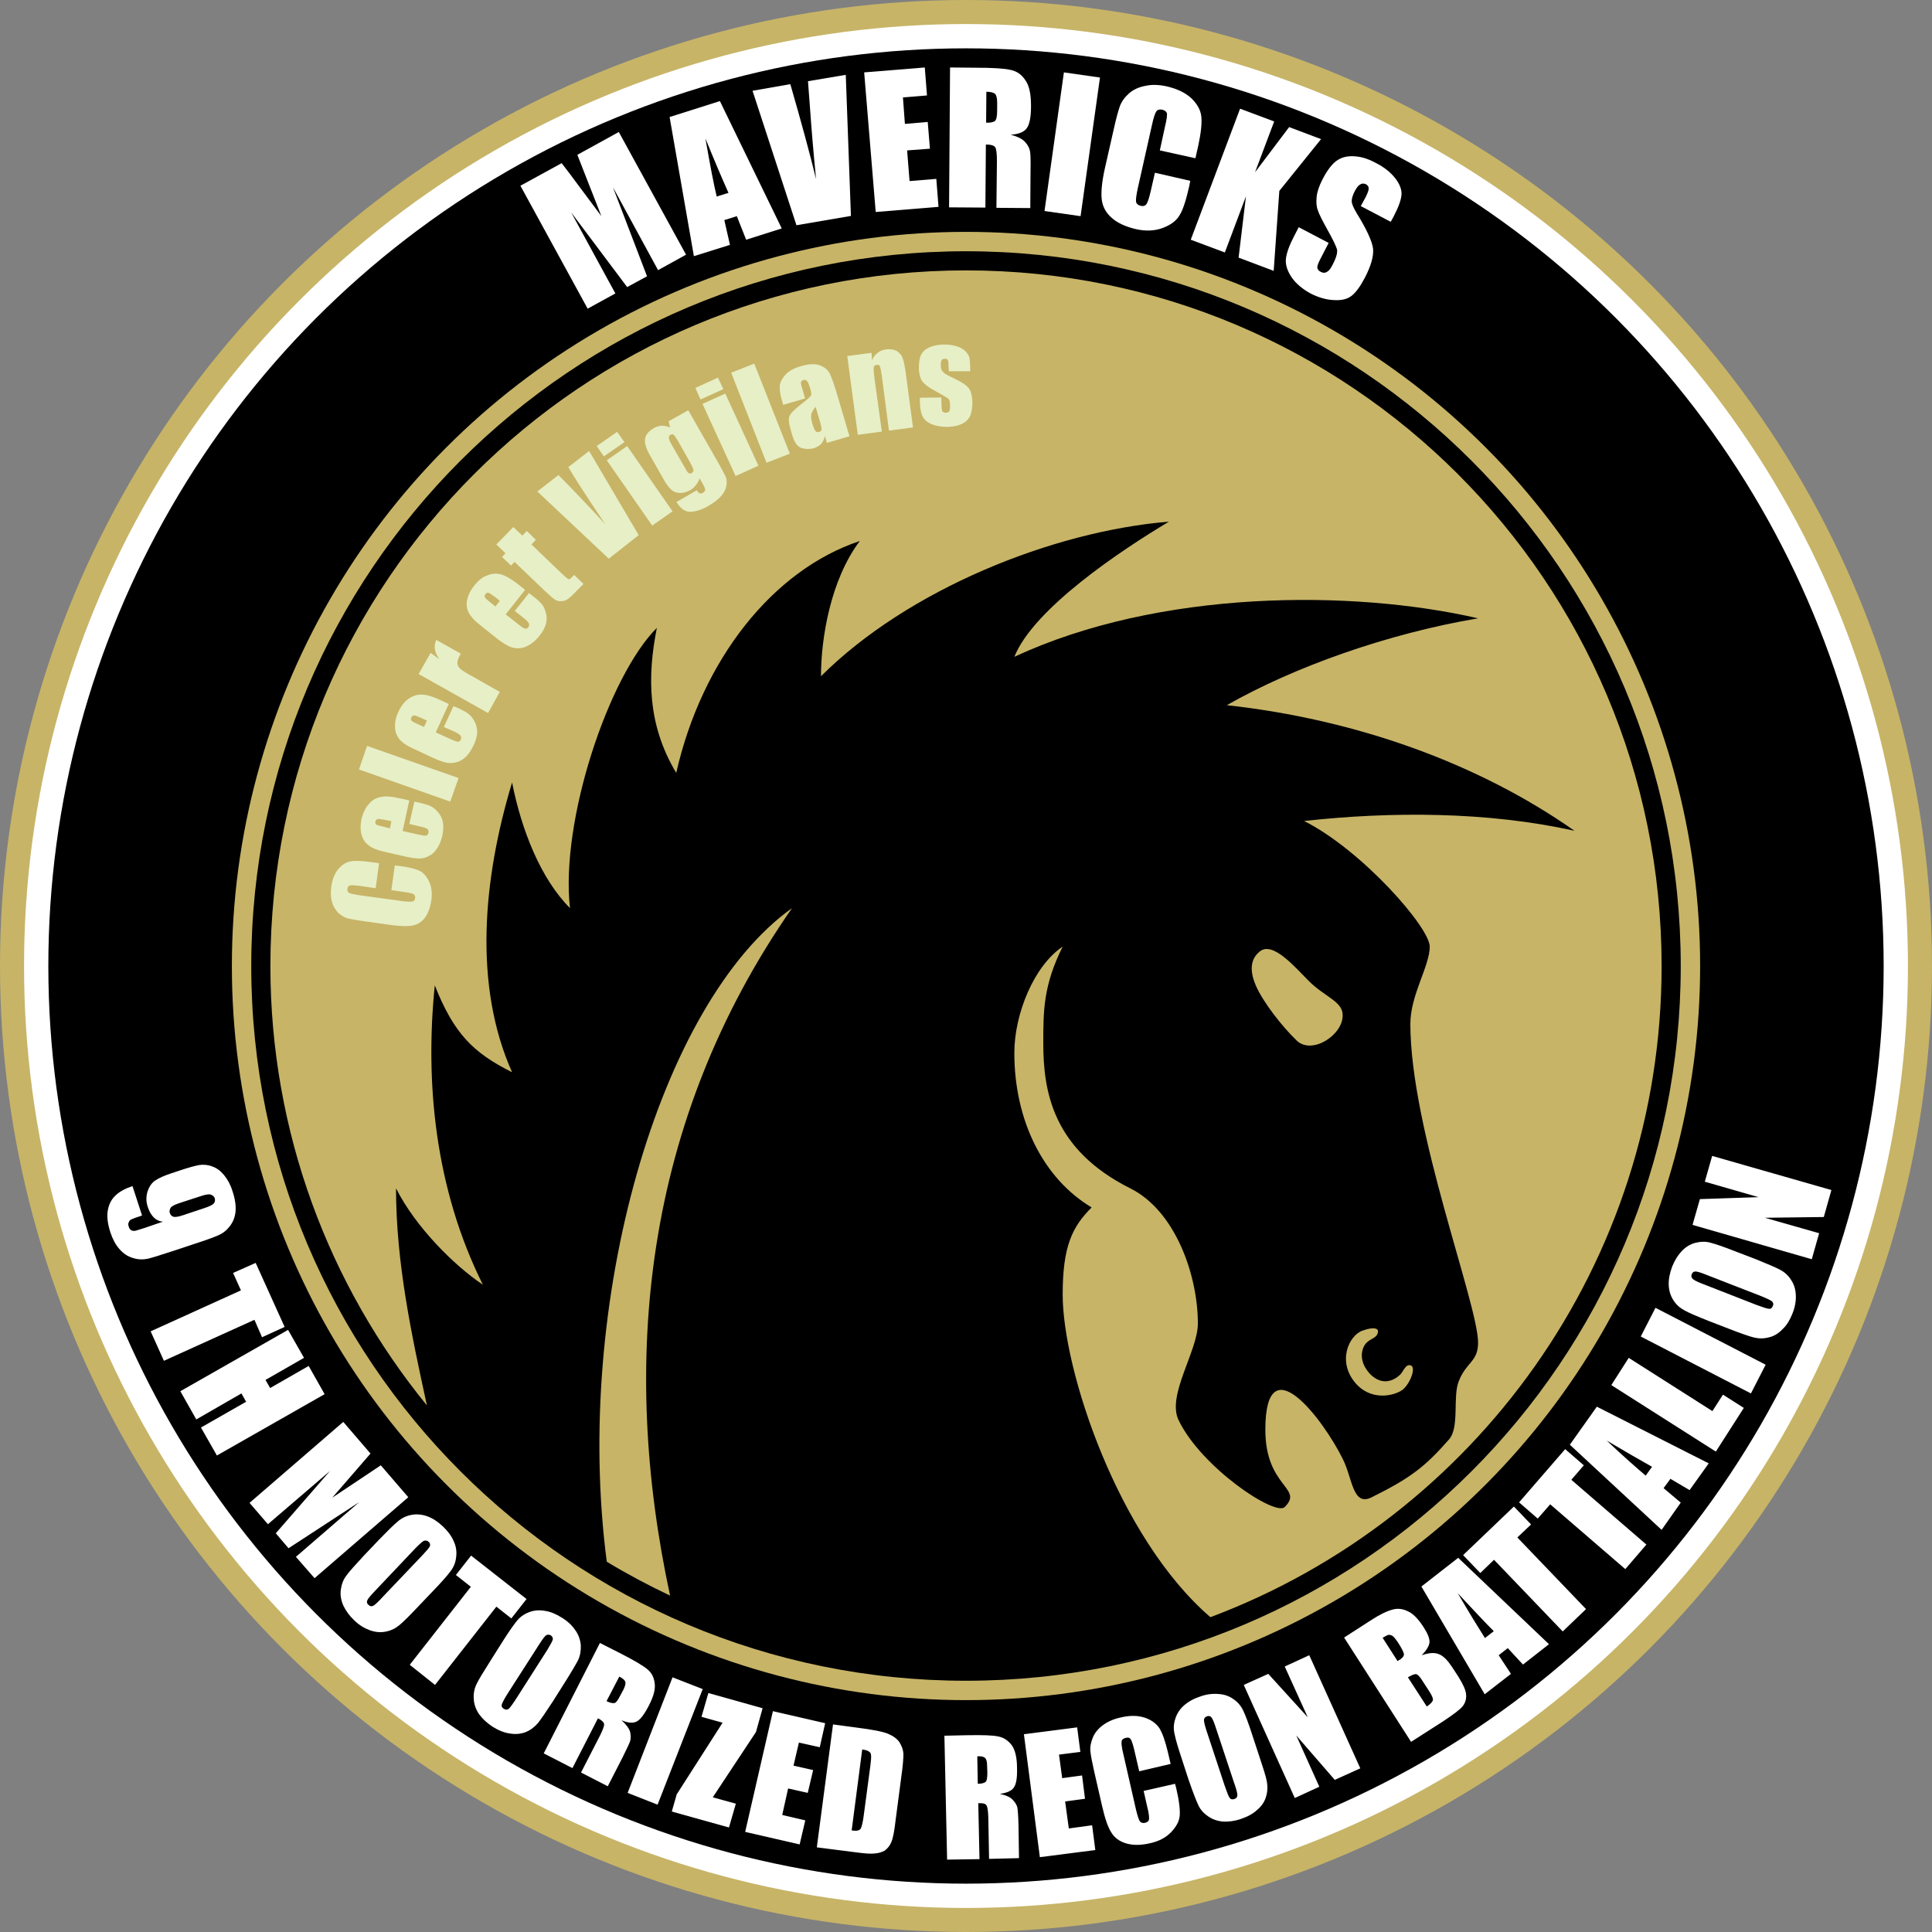 <?xml version="1.0" encoding="UTF-8" standalone="no"?>
<!-- Creator: CorelDRAW X7 -->

<svg
   xmlns:dc="http://purl.org/dc/elements/1.1/"
   xmlns:cc="http://creativecommons.org/ns#"
   xmlns:rdf="http://www.w3.org/1999/02/22-rdf-syntax-ns#"
   xmlns:svg="http://www.w3.org/2000/svg"
   xmlns="http://www.w3.org/2000/svg"
   xmlns:sodipodi="http://sodipodi.sourceforge.net/DTD/sodipodi-0.dtd"
   xmlns:inkscape="http://www.inkscape.org/namespaces/inkscape"
   xml:space="preserve"
   width="7.874in"
   height="7.874in"
   version="1.1"
   style="clip-rule:evenodd;fill-rule:evenodd;image-rendering:optimizeQuality;shape-rendering:geometricPrecision;text-rendering:geometricPrecision"
   viewBox="0 0 7874.001 7874.001"
   id="svg4791"
   inkscape:version="0.91 r13725"
   sodipodi:docname="ariadna_mavericks.svg"><rect x="0" y="0" width="7874.001" height="7874.001" fill="#808080" stroke="none"/><sodipodi:namedview
     pagecolor="#ffffff"
     bordercolor="#666666"
     borderopacity="1"
     objecttolerance="10"
     gridtolerance="10"
     guidetolerance="10"
     inkscape:pageopacity="0"
     inkscape:pageshadow="2"
     inkscape:window-width="640"
     inkscape:window-height="480"
     id="namedview4851"
     showgrid="false"
     inkscape:zoom="0.23838384"
     inkscape:cx="736.83001"
     inkscape:cy="849.33005"
     inkscape:window-x="0"
     inkscape:window-y="0"
     inkscape:window-maximized="0"
     inkscape:current-layer="svg4791" /><defs
     id="defs4793"><style
       type="text/css"
       id="style4795"><![CDATA[
    .fil4 {fill:none}
    .fil2 {fill:black}
    .fil0 {fill:#C7B467}
    .fil1 {fill:white}
    .fil3 {fill:#E7EFC6;fill-rule:nonzero}
    .fil5 {fill:white;fill-rule:nonzero}
   ]]></style></defs><g
     id="Layer_x0020_1"
     transform="translate(3937,-7063)"><circle
       class="fil0"
       cy="11000"
       r="3937"
       id="circle4799"
       cx="0"
       style="fill:#c7b467" /><circle
       class="fil1"
       cy="11000"
       r="3839"
       id="circle4801"
       cx="0"
       style="fill:#ffffff" /><circle
       class="fil2"
       cy="11000"
       r="3740"
       id="circle4803"
       cx="0"
       style="fill:#000000" /><circle
       class="fil0"
       cy="11000"
       r="2992"
       id="circle4805"
       cx="0"
       style="fill:#c7b467" /><path
       class="fil3"
       d="m -2392,10581 -14,102 -68,-10 c -20,-2 -32,-3 -37,-1 -5,1 -9,6 -10,13 -1,8 1,14 7,17 6,3 19,6 38,9 l 182,25 c 19,2 32,3 38,1 6,-1 10,-6 11,-14 1,-7 -2,-13 -7,-16 -5,-3 -19,-6 -40,-9 l -50,-7 14,-101 16,2 c 40,5 68,12 85,20 16,8 29,23 39,44 10,21 13,46 9,75 -4,30 -13,54 -26,72 -14,18 -30,28 -50,32 -20,4 -49,3 -88,-2 l -114,-16 c -28,-4 -49,-8 -63,-11 -14,-4 -27,-12 -39,-23 -11,-12 -20,-26 -25,-44 -5,-18 -6,-38 -3,-61 4,-30 13,-53 27,-71 15,-18 31,-29 49,-33 18,-4 46,-3 82,2 l 37,5 z"
       id="path4807"
       inkscape:connector-curvature="0"
       style="fill:#e7efc6;fill-rule:nonzero" /><path
       id="1"
       class="fil3"
       d="m -2269,10325 -27,125 68,15 c 14,3 24,5 28,3 5,-1 8,-4 9,-10 2,-7 0,-13 -5,-17 -5,-3 -15,-7 -31,-10 l -42,-10 21,-91 23,5 c 20,5 34,9 44,14 10,5 20,13 30,25 10,11 16,25 19,40 3,15 2,33 -2,54 -5,21 -12,38 -21,52 -10,15 -20,25 -33,31 -12,7 -24,10 -37,11 -14,0 -32,-2 -55,-7 l -92,-21 c -28,-6 -49,-15 -63,-26 -15,-11 -24,-26 -29,-45 -5,-18 -4,-39 0,-61 7,-27 17,-48 31,-63 14,-16 30,-25 49,-28 18,-4 43,-2 73,5 l 42,9 z m -73,85 -23,-5 c -16,-3 -27,-5 -32,-4 -5,1 -8,4 -10,9 -1,7 0,11 4,14 3,2 14,5 32,9 l 23,6 6,-29 z"
       inkscape:connector-curvature="0"
       style="fill:#e7efc6;fill-rule:nonzero" /><polygon
       id="2"
       class="fil3"
       points="-2474,10199 -2441,10103 -2068,10234 -2102,10330 "
       style="fill:#e7efc6;fill-rule:nonzero" /><path
       id="3"
       class="fil3"
       d="m -2108,9932 -53,116 64,29 c 13,6 22,9 27,9 5,0 8,-3 11,-9 3,-6 2,-12 -2,-17 -4,-4 -13,-10 -28,-17 l -39,-17 39,-85 22,9 c 18,9 32,16 40,23 9,7 17,17 24,30 7,14 11,28 11,44 -1,15 -5,33 -14,52 -9,19 -19,35 -31,47 -12,12 -25,20 -38,23 -14,4 -27,5 -39,3 -13,-2 -31,-8 -53,-18 l -86,-40 c -25,-11 -44,-24 -56,-38 -11,-14 -18,-30 -18,-50 -1,-19 3,-39 13,-60 11,-25 25,-43 42,-55 17,-12 35,-18 54,-17 19,0 42,7 71,20 l 39,18 z m -89,68 -21,-10 c -16,-7 -26,-11 -31,-11 -5,0 -9,2 -11,7 -3,6 -3,11 0,14 3,3 13,9 30,16 l 21,10 12,-26 z"
       inkscape:connector-curvature="0"
       style="fill:#e7efc6;fill-rule:nonzero" /><path
       id="4"
       class="fil3"
       d="m -2182,9724 35,25 c -20,-28 -23,-54 -12,-78 l 100,56 c -9,15 -14,28 -14,38 1,10 4,17 11,23 6,6 23,17 51,32 l 111,63 -48,86 -283,-159 49,-86 z"
       inkscape:connector-curvature="0"
       style="fill:#e7efc6;fill-rule:nonzero" /><path
       id="5"
       class="fil3"
       d="m -1797,9467 -79,100 55,43 c 11,9 19,14 24,15 5,1 9,-1 13,-5 4,-6 5,-12 2,-17 -3,-6 -10,-13 -23,-23 l -34,-27 58,-73 19,15 c 16,12 27,23 34,31 7,9 12,20 16,35 4,15 4,30 0,45 -4,15 -13,31 -26,48 -13,16 -27,29 -41,37 -15,9 -29,14 -43,14 -14,1 -26,-2 -38,-7 -12,-5 -28,-15 -47,-29 l -74,-59 c -22,-17 -37,-34 -46,-50 -8,-16 -10,-34 -6,-53 4,-19 13,-37 27,-55 17,-22 35,-37 55,-44 19,-8 38,-9 56,-4 18,5 39,17 64,36 l 34,27 z m -103,45 -18,-15 c -14,-10 -23,-16 -28,-18 -5,-1 -9,0 -12,5 -4,5 -5,10 -3,13 2,4 10,12 25,23 l 18,15 18,-23 z"
       inkscape:connector-curvature="0"
       style="fill:#e7efc6;fill-rule:nonzero" /><path
       id="6"
       class="fil3"
       d="m -1845,9211 37,35 18,-19 37,36 -18,19 125,120 c 15,14 24,22 28,22 3,0 10,-6 21,-18 l 38,37 -28,28 c -15,17 -27,27 -35,33 -8,6 -17,9 -27,9 -10,1 -18,-1 -26,-6 -7,-4 -23,-18 -46,-40 l -119,-114 -14,15 -37,-35 14,-15 -37,-36 69,-71 z"
       inkscape:connector-curvature="0"
       style="fill:#e7efc6;fill-rule:nonzero" /><path
       id="7"
       class="fil3"
       d="m -1536,8901 202,343 -122,96 -291,-274 86,-67 c 77,78 140,145 191,201 -43,-64 -80,-120 -112,-170 l -39,-63 85,-66 z"
       inkscape:connector-curvature="0"
       style="fill:#e7efc6;fill-rule:nonzero" /><path
       id="8"
       class="fil3"
       d="m -1422,8823 30,42 -84,58 -29,-42 83,-58 z m 41,58 185,266 -83,58 -185,-266 83,-58 z"
       inkscape:connector-curvature="0"
       style="fill:#e7efc6;fill-rule:nonzero" /><path
       id="9"
       class="fil3"
       d="m -1132,8735 124,217 c 16,29 26,48 30,57 3,10 4,22 1,36 -3,14 -10,28 -22,41 -12,13 -29,26 -51,39 -27,16 -52,23 -74,24 -22,0 -40,-14 -56,-40 l 83,-48 c 7,13 15,16 24,11 6,-4 10,-8 10,-13 0,-5 -4,-14 -11,-26 l -12,-21 c -3,11 -8,20 -15,28 -6,8 -13,15 -22,20 -16,9 -30,13 -44,12 -13,0 -25,-5 -34,-13 -9,-8 -19,-21 -30,-40 l -58,-102 c -15,-27 -22,-49 -19,-66 3,-17 15,-31 34,-42 11,-7 22,-10 33,-11 12,0 23,2 35,7 l -6,-25 80,-45 z m -43,123 c -8,-13 -13,-20 -17,-23 -3,-3 -7,-3 -12,0 -5,3 -8,7 -7,12 0,5 3,14 10,26 l 54,94 c 7,13 12,21 16,24 4,2 8,3 13,0 6,-4 8,-8 7,-13 -1,-6 -6,-17 -15,-33 l -49,-87 z"
       inkscape:connector-curvature="0"
       style="fill:#e7efc6;fill-rule:nonzero" /><path
       id="10"
       class="fil3"
       d="m -1011,8602 22,47 -93,42 -21,-47 92,-42 z m 30,65 135,294 -93,42 -135,-294 93,-42 z"
       inkscape:connector-curvature="0"
       style="fill:#e7efc6;fill-rule:nonzero" /><polygon
       id="11"
       class="fil3"
       points="-957,8582 -863,8545 -718,8912 -813,8949 "
       style="fill:#e7efc6;fill-rule:nonzero" /><path
       id="12"
       class="fil3"
       d="m -656,8687 -89,26 -6,-21 c -7,-24 -9,-43 -8,-58 2,-14 10,-29 23,-44 14,-15 34,-26 61,-34 32,-10 58,-11 77,-5 20,7 34,18 42,33 8,16 20,49 35,101 l 46,156 -92,27 -8,-28 c -3,13 -8,23 -15,32 -8,8 -18,14 -31,18 -16,4 -33,4 -49,-1 -17,-5 -30,-23 -39,-55 l -7,-25 c -7,-24 -8,-41 -3,-51 4,-11 20,-26 45,-46 28,-21 42,-34 43,-39 1,-5 0,-14 -4,-27 -5,-16 -9,-26 -13,-30 -4,-5 -9,-6 -15,-4 -6,2 -9,5 -10,10 0,4 2,15 8,32 l 9,33 z m 43,34 c -12,15 -18,27 -18,35 -1,9 1,20 5,34 5,16 9,26 13,30 3,4 8,5 14,3 6,-1 10,-4 10,-9 1,-4 -1,-14 -5,-29 l -19,-64 z"
       inkscape:connector-curvature="0"
       style="fill:#e7efc6;fill-rule:nonzero" /><path
       id="13"
       class="fil3"
       d="m -385,8501 2,30 c 6,-13 13,-23 23,-30 9,-8 21,-12 34,-14 17,-2 31,0 43,6 11,7 20,16 24,28 5,11 9,31 13,59 l 30,225 -98,13 -29,-222 c -3,-22 -6,-36 -8,-40 -2,-5 -6,-7 -13,-6 -7,1 -11,4 -12,10 -1,6 0,21 3,45 l 30,217 -98,13 -43,-321 99,-13 z"
       inkscape:connector-curvature="0"
       style="fill:#e7efc6;fill-rule:nonzero" /><path
       id="14"
       class="fil3"
       d="m 17,8576 -87,0 -1,-17 c 0,-15 -1,-25 -3,-28 -1,-4 -6,-6 -12,-6 -6,0 -10,2 -13,5 -2,4 -4,10 -4,17 0,10 1,17 3,22 1,4 5,9 12,15 7,5 21,13 43,23 29,14 48,27 57,39 9,13 13,31 14,54 0,26 -3,46 -10,60 -7,13 -18,24 -34,31 -16,8 -35,11 -58,12 -25,0 -46,-4 -64,-11 -18,-8 -30,-18 -37,-32 -7,-13 -10,-33 -11,-60 l 0,-16 87,-1 1,21 c 0,17 1,29 3,34 3,5 7,7 13,7 7,0 12,-1 15,-5 3,-4 4,-11 4,-22 0,-16 -2,-25 -6,-29 -4,-4 -23,-15 -57,-34 -30,-16 -47,-31 -54,-44 -6,-13 -10,-29 -10,-47 0,-26 3,-45 10,-57 7,-13 18,-22 34,-29 16,-7 36,-10 57,-11 22,0 40,3 55,8 15,5 27,12 35,21 8,9 13,17 15,25 1,8 3,20 3,36 l 0,19 z"
       inkscape:connector-curvature="0"
       style="fill:#e7efc6;fill-rule:nonzero" /><circle
       class="fil4"
       cy="11000"
       r="2677"
       id="circle4823"
       cx="0"
       style="fill:none" /><path
       class="fil5"
       d="m -3397,11897 39,120 c -22,7 -36,12 -42,15 -6,2 -10,6 -12,12 -3,5 -3,12 0,19 2,7 5,11 10,14 5,3 11,3 17,2 6,-2 18,-5 36,-11 l 76,-26 c -14,-1 -27,-7 -37,-17 -10,-10 -18,-23 -24,-41 -8,-22 -8,-43 -2,-64 7,-21 17,-36 32,-46 15,-10 37,-20 65,-29 l 39,-13 c 33,-11 59,-18 76,-21 17,-2 35,-1 52,6 18,6 34,18 48,35 14,17 26,38 34,64 11,32 15,60 13,84 -2,23 -10,43 -23,60 -13,17 -28,29 -46,37 -18,8 -53,21 -106,38 l -66,22 c -58,19 -96,31 -116,36 -20,4 -40,4 -61,-3 -22,-6 -40,-19 -55,-36 -16,-18 -28,-41 -37,-68 -11,-34 -15,-63 -11,-88 4,-25 14,-46 31,-62 16,-16 40,-29 70,-39 z m 189,70 c -21,7 -32,14 -35,21 -3,7 -4,13 -2,18 3,9 8,14 15,16 8,2 20,0 38,-6 l 87,-29 c 21,-7 34,-13 39,-19 5,-6 7,-13 4,-22 -2,-5 -6,-10 -13,-13 -7,-4 -21,-3 -44,5 l -89,29 z m 431,504 -92,42 -31,-71 -369,167 -54,-120 368,-167 -32,-71 92,-41 118,261 z m 163,274 -439,250 -65,-114 184,-105 -19,-34 -184,106 -65,-115 439,-250 65,114 -157,90 19,33 157,-90 65,115 z m 341,420 -382,330 -76,-87 258,-223 -288,188 -52,-61 221,-254 -253,217 -75,-87 382,-330 111,129 c -20,23 -44,51 -71,82 l -85,98 198,-132 112,130 z m 40,446 c -35,37 -60,62 -77,76 -16,13 -34,22 -56,26 -21,4 -42,2 -64,-6 -22,-8 -44,-21 -64,-41 -20,-19 -34,-39 -44,-60 -9,-21 -13,-42 -10,-64 3,-22 10,-41 23,-58 12,-17 37,-44 72,-82 l 60,-63 c 35,-36 61,-62 77,-75 16,-14 35,-23 56,-27 21,-4 43,-2 65,6 22,8 43,22 63,41 20,19 35,39 44,60 10,21 13,43 10,65 -2,22 -10,41 -23,58 -12,16 -36,44 -72,81 l -60,63 z m 19,-211 c 16,-17 26,-29 29,-35 2,-7 1,-13 -5,-18 -5,-5 -10,-6 -17,-5 -6,1 -18,12 -36,30 l -162,171 c -21,22 -32,35 -35,42 -3,7 -2,13 5,19 6,6 13,7 20,3 7,-4 21,-17 41,-39 l 160,-168 z m 423,180 -62,79 -61,-48 -250,319 -103,-82 249,-318 -61,-48 62,-79 226,177 z m 108,416 c -28,43 -48,72 -61,89 -14,16 -30,29 -50,37 -20,8 -42,10 -65,6 -23,-3 -47,-13 -71,-28 -22,-15 -40,-31 -54,-50 -13,-19 -21,-40 -22,-62 -2,-22 2,-42 11,-61 9,-19 28,-50 56,-94 l 46,-73 c 27,-43 48,-73 61,-89 13,-17 30,-29 50,-37 20,-8 42,-10 65,-6 23,3 46,13 70,28 23,14 41,31 54,50 14,19 21,40 23,62 1,21 -2,42 -11,61 -10,19 -28,50 -56,94 l -46,73 z m -22,-211 c 12,-20 19,-33 21,-40 1,-7 -2,-12 -8,-17 -6,-3 -12,-4 -18,-1 -5,2 -15,15 -29,37 l -127,198 c -16,25 -24,41 -26,48 -2,7 1,13 8,17 7,5 14,5 21,0 6,-6 17,-21 33,-46 l 125,-196 z m 213,-26 83,42 c 55,28 92,50 109,64 18,14 28,33 31,57 4,24 -4,55 -24,93 -18,35 -34,56 -49,64 -15,8 -36,6 -62,-5 20,18 31,34 35,47 3,14 3,26 1,35 -2,9 -13,31 -31,68 l -61,119 -109,-56 77,-150 c 12,-24 18,-40 17,-47 -1,-8 -9,-16 -25,-24 l -104,203 -117,-60 229,-450 z m 79,137 -52,100 c 14,7 24,9 31,8 7,0 15,-11 25,-31 l 13,-24 c 7,-15 10,-25 7,-33 -3,-7 -11,-13 -24,-20 z m 340,51 -184,471 -122,-48 183,-471 123,48 z m 244,78 -27,97 -176,266 94,26 -28,97 -233,-65 20,-70 187,-292 -86,-24 28,-97 221,62 z m 42,12 213,49 -22,98 -85,-19 -22,94 80,18 -22,93 -80,-18 -24,108 94,22 -23,98 -222,-51 113,-492 z m 245,54 97,13 c 63,8 105,16 127,25 21,9 37,20 47,35 9,15 15,30 16,47 0,16 -2,48 -9,96 l -23,175 c -5,45 -11,75 -18,90 -6,14 -15,25 -26,33 -12,7 -26,11 -42,12 -16,2 -39,0 -70,-4 l -165,-21 66,-501 z m 119,102 -43,330 c 19,3 30,1 36,-6 5,-7 10,-28 14,-61 l 26,-195 c 3,-23 4,-37 3,-44 0,-7 -3,-12 -8,-15 -4,-4 -14,-7 -28,-9 z m 335,-56 93,-2 c 62,-1 104,0 126,5 22,4 40,16 55,35 14,19 22,51 22,94 1,39 -3,65 -13,79 -9,14 -28,22 -57,26 26,6 44,14 53,25 10,10 15,20 18,29 2,9 4,34 5,75 l 2,133 -122,3 -3,-168 c -1,-27 -3,-44 -8,-51 -4,-6 -15,-9 -33,-8 l 5,228 -132,2 -11,-505 z m 134,84 2,112 c 15,0 25,-3 31,-7 6,-4 8,-17 8,-39 l -1,-28 c 0,-16 -3,-27 -9,-32 -6,-5 -16,-7 -31,-6 z m 190,-90 217,-28 13,100 -87,11 13,96 81,-11 12,95 -81,11 15,110 95,-13 13,101 -226,29 -65,-501 z m 598,121 -128,30 -20,-86 c -6,-25 -11,-40 -15,-45 -4,-6 -11,-8 -20,-5 -10,2 -16,7 -17,15 -1,9 1,25 7,50 l 52,228 c 6,24 11,40 15,46 5,7 12,9 22,7 9,-2 15,-7 16,-15 1,-8 -1,-26 -8,-53 l -14,-62 128,-29 5,19 c 12,51 16,88 14,111 -2,23 -14,45 -35,67 -21,22 -49,37 -85,45 -38,9 -70,9 -98,1 -27,-8 -48,-23 -61,-45 -14,-22 -26,-58 -37,-106 l -33,-144 c -8,-35 -13,-62 -15,-80 -2,-19 2,-37 10,-57 8,-19 22,-36 41,-50 19,-14 43,-25 71,-31 37,-9 70,-9 98,0 28,9 48,24 61,43 13,21 24,53 35,99 l 11,47 z m 361,-32 c 16,48 27,82 31,103 4,21 3,42 -3,62 -6,21 -18,39 -36,54 -17,16 -39,28 -66,37 -26,9 -50,12 -73,11 -23,-2 -44,-9 -62,-22 -18,-12 -32,-28 -40,-47 -9,-19 -22,-53 -39,-102 l -27,-83 c -16,-48 -26,-82 -30,-103 -5,-21 -4,-41 3,-62 6,-20 18,-39 35,-54 18,-16 40,-28 67,-37 25,-9 50,-12 73,-10 23,1 44,8 62,21 18,12 31,28 40,47 9,19 22,53 38,103 l 27,82 z m -177,-116 c -7,-22 -13,-36 -18,-42 -4,-5 -10,-7 -18,-4 -6,2 -10,6 -12,12 -1,6 2,22 10,46 l 74,224 c 10,28 16,45 21,51 4,5 10,7 19,4 8,-3 12,-8 12,-16 0,-9 -5,-27 -15,-55 l -73,-220 z m 381,-295 208,461 -104,47 -157,-181 94,209 -100,46 -208,-461 100,-45 161,177 -94,-207 100,-46 z m 142,-72 110,-71 c 34,-22 62,-36 84,-42 21,-7 43,-5 64,5 22,9 45,32 68,69 16,25 23,44 22,59 -2,15 -12,32 -32,52 30,-10 53,-12 71,-4 18,7 35,25 53,52 l 26,40 c 18,29 29,52 31,70 2,18 -2,34 -13,49 -11,14 -39,35 -83,64 l -128,82 -273,-425 z m 157,1 61,95 c 4,-3 8,-6 11,-7 10,-7 15,-14 15,-21 -1,-8 -9,-24 -25,-49 -9,-13 -16,-22 -22,-26 -6,-3 -11,-5 -16,-4 -5,1 -13,5 -24,12 z m 103,161 77,119 c 15,-10 23,-19 25,-26 1,-7 -4,-19 -15,-36 l -26,-40 c -11,-18 -20,-28 -27,-30 -6,-1 -17,3 -34,13 z m 205,-487 370,352 -106,83 -62,-67 -37,29 50,76 -107,83 -258,-439 150,-117 z m 145,299 c -41,-41 -89,-93 -147,-155 49,84 87,145 111,183 l 36,-28 z m 82,-508 70,73 -56,53 280,292 -95,91 -280,-292 -56,54 -70,-73 207,-198 z m 209,-234 76,66 -51,59 306,264 -86,100 -306,-264 -51,58 -76,-66 188,-217 z m 129,-173 456,231 -78,109 -78,-46 -28,38 70,59 -78,111 -374,-347 110,-155 z m 225,245 c -50,-28 -112,-64 -185,-107 71,67 125,114 159,143 l 26,-36 z m -95,-444 341,217 43,-67 85,54 -114,178 -426,-271 71,-111 z m 109,-204 449,232 -60,117 -449,-232 60,-117 z m 409,-198 c 47,19 80,33 99,43 19,10 34,24 45,42 12,18 18,38 19,62 1,23 -3,48 -14,75 -10,25 -22,46 -39,62 -16,17 -34,29 -55,34 -22,6 -42,6 -63,1 -20,-5 -54,-17 -103,-36 l -80,-31 c -48,-19 -81,-33 -99,-43 -19,-10 -35,-24 -46,-42 -12,-18 -18,-39 -19,-62 -1,-23 4,-48 14,-75 10,-25 23,-46 39,-63 16,-17 34,-28 56,-34 21,-5 42,-6 62,0 20,5 55,17 103,36 l 81,31 z m -203,63 c -22,-9 -36,-13 -43,-13 -7,0 -12,3 -15,11 -3,6 -2,12 2,17 3,5 17,13 41,22 l 220,86 c 27,10 45,16 52,16 7,1 12,-3 15,-11 4,-8 2,-15 -4,-20 -7,-5 -24,-13 -52,-24 l -216,-84 z m 25,-484 486,139 -31,110 -240,3 221,63 -30,106 -486,-140 30,-105 239,-8 -219,-63 30,-105 z"
       id="path4825"
       inkscape:connector-curvature="0"
       style="fill:#ffffff;fill-rule:nonzero" /><circle
       class="fil4"
       cy="11000"
       r="3898"
       id="circle4827"
       cx="0"
       style="fill:none" /><path
       class="fil5"
       d="m -1415,7601 274,500 -114,63 -184,-338 139,363 -81,44 -228,-304 180,330 -113,62 -274,-501 168,-92 c 22,28 46,60 74,98 l 88,118 -98,-250 169,-93 z"
       id="path4829"
       inkscape:connector-curvature="0"
       style="fill:#ffffff;fill-rule:nonzero" /><path
       id="path4831"
       class="fil5"
       d="m -1003,7475 252,519 -145,46 -38,-96 -51,16 23,101 -147,46 -99,-567 205,-65 z m 35,374 c -27,-60 -58,-133 -94,-222 19,109 34,188 46,237 l 48,-15 z"
       inkscape:connector-curvature="0"
       style="fill:#ffffff;fill-rule:nonzero" /><path
       id="path4833"
       class="fil5"
       d="m -490,7368 21,575 -222,38 -179,-548 154,-27 c 44,152 79,281 105,387 -11,-110 -19,-207 -25,-293 l -8,-106 154,-26 z"
       inkscape:connector-curvature="0"
       style="fill:#ffffff;fill-rule:nonzero" /><polygon
       id="polygon4835"
       class="fil5"
       points="-257,7460 -249,7568 -156,7560 -147,7669 -240,7676 -230,7801 -121,7792 -112,7906 -368,7927 -415,7358 -168,7338 -159,7452 "
       style="fill:#ffffff;fill-rule:nonzero" /><path
       id="path4837"
       class="fil5"
       d="m -65,7338 105,1 c 70,0 117,3 142,9 25,5 45,19 60,42 16,22 23,57 23,106 0,44 -6,74 -17,89 -11,16 -33,25 -66,27 30,8 49,18 59,30 11,12 17,24 19,34 3,10 4,38 3,84 l -1,151 -138,-1 2,-190 c 0,-30 -2,-49 -7,-57 -5,-7 -17,-11 -38,-11 l -2,257 -148,-1 4,-570 z m 148,99 -1,126 c 16,1 28,-2 35,-6 7,-5 10,-20 10,-45 l 0,-31 c 0,-18 -3,-30 -9,-36 -7,-5 -18,-8 -35,-8 z"
       inkscape:connector-curvature="0"
       style="fill:#ffffff;fill-rule:nonzero" /><polygon
       id="polygon4839"
       class="fil5"
       points="399,7358 546,7379 467,7944 320,7923 "
       style="fill:#ffffff;fill-rule:nonzero" /><path
       id="path4841"
       class="fil5"
       d="m 935,7708 -145,-32 21,-97 c 7,-28 9,-46 8,-54 -2,-7 -8,-12 -19,-15 -11,-2 -20,0 -25,8 -5,8 -11,26 -17,54 l -58,259 c -6,27 -8,45 -7,54 2,9 8,14 19,17 11,2 19,0 24,-8 5,-7 11,-26 18,-57 l 16,-70 144,33 -4,21 c -13,58 -26,98 -40,120 -13,22 -36,39 -68,51 -32,12 -68,14 -109,5 -42,-10 -76,-25 -100,-47 -24,-21 -37,-47 -40,-76 -3,-29 1,-71 13,-125 l 37,-163 c 9,-40 17,-70 24,-90 7,-19 20,-37 37,-52 18,-16 40,-26 67,-31 26,-6 55,-5 87,2 43,10 76,26 100,48 24,23 38,48 41,74 3,27 -1,66 -12,118 l -12,53 z"
       inkscape:connector-curvature="0"
       style="fill:#ffffff;fill-rule:nonzero" /><polygon
       id="polygon4843"
       class="fil5"
       points="1111,8113 1141,7863 1055,8092 916,8040 1117,7506 1256,7558 1178,7765 1317,7581 1447,7630 1277,7841 1254,8167 "
       style="fill:#ffffff;fill-rule:nonzero" /><path
       id="path4845"
       class="fil5"
       d="m 1731,7967 -122,-64 20,-37 c 9,-18 13,-30 12,-36 0,-7 -4,-12 -11,-16 -8,-4 -16,-4 -24,1 -7,4 -14,13 -21,26 -9,17 -13,31 -13,42 0,10 7,27 21,50 40,65 62,113 66,143 3,31 -8,70 -34,120 -19,36 -37,60 -54,73 -17,13 -41,19 -71,17 -30,-1 -62,-10 -94,-26 -35,-19 -61,-41 -79,-67 -18,-27 -26,-52 -23,-77 3,-24 15,-56 35,-94 l 17,-33 122,64 -32,62 c -10,19 -15,32 -14,39 1,7 5,13 14,17 9,5 17,5 25,0 8,-4 15,-13 22,-27 16,-30 22,-51 19,-65 -4,-13 -16,-39 -38,-78 -21,-38 -35,-65 -40,-81 -6,-15 -7,-33 -5,-54 2,-21 10,-45 24,-72 20,-39 40,-64 59,-77 19,-13 43,-19 70,-17 27,1 57,10 88,27 34,17 60,38 79,62 18,23 27,46 26,66 -1,21 -12,52 -33,92 l -11,20 z"
       inkscape:connector-curvature="0"
       style="fill:#ffffff;fill-rule:nonzero" /><circle
       class="fil4"
       cy="11000"
       r="3898"
       id="circle4847"
       cx="0"
       style="fill:none" /><path
       class="fil2"
       d="m 0,8087 c 1609,0 2913,1304 2913,2913 0,1609 -1304,2913 -2913,2913 -1609,0 -2913,-1304 -2913,-2913 0,-1609 1304,-2913 2913,-2913 z m 1679,4404 c -4,36 -55,22 -65,84 -7,50 32,89 44,98 44,35 86,17 112,-8 13,-13 22,-45 43,-37 24,9 -7,85 -41,104 -40,23 -123,36 -182,-29 -80,-90 -29,-198 26,-217 45,-16 65,-10 63,5 z m -482,-1550 c 53,-44 144,64 200,120 64,64 136,83 138,136 5,82 -123,166 -186,108 -60,-57 -140,-160 -168,-226 -30,-70 -16,-112 16,-138 z M 827,9189 c -197,118 -551,354 -630,551 590,-275 1378,-275 1890,-157 -367,62 -748,197 -1024,354 526,58 1024,236 1417,512 -354,-79 -748,-79 -1102,-40 236,119 512,434 512,512 0,79 -79,197 -79,315 0,430 276,1142 276,1299 0,79 -48,78 -79,158 -25,63 4,186 -39,236 -99,113 -158,158 -315,236 -79,40 -78,-77 -119,-157 -78,-158 -315,-473 -315,-118 0,236 158,236 79,315 -39,39 -341,-162 -433,-355 -48,-101 79,-281 79,-393 0,-197 -92,-460 -276,-551 -315,-158 -354,-394 -354,-591 0,-132 0,-236 79,-394 -118,79 -197,276 -197,433 0,276 118,512 315,630 -79,79 -118,158 -118,355 0,307 225,990 602,1315 1074,-403 1839,-1439 1839,-2654 C 2835,9434 1566,8165 0,8165 c -1566,0 -2835,1269 -2835,2835 0,679 240,1303 638,1791 -62,-284 -126,-581 -126,-885 79,157 236,314 354,393 -196,-393 -236,-827 -196,-1220 78,197 157,275 315,354 -158,-354 -119,-787 0,-1181 39,197 118,394 236,512 -40,-355 157,-945 354,-1142 -39,197 -39,394 79,591 105,-462 394,-827 748,-945 -118,157 -158,393 -158,551 355,-354 945,-591 1418,-630 z m -2033,4377 c -205,-950 -109,-1931 497,-2802 -542,387 -893,1612 -755,2664 83,50 169,96 258,138 z"
       id="path4849"
       inkscape:connector-curvature="0"
       style="fill:#000000" /></g></svg>